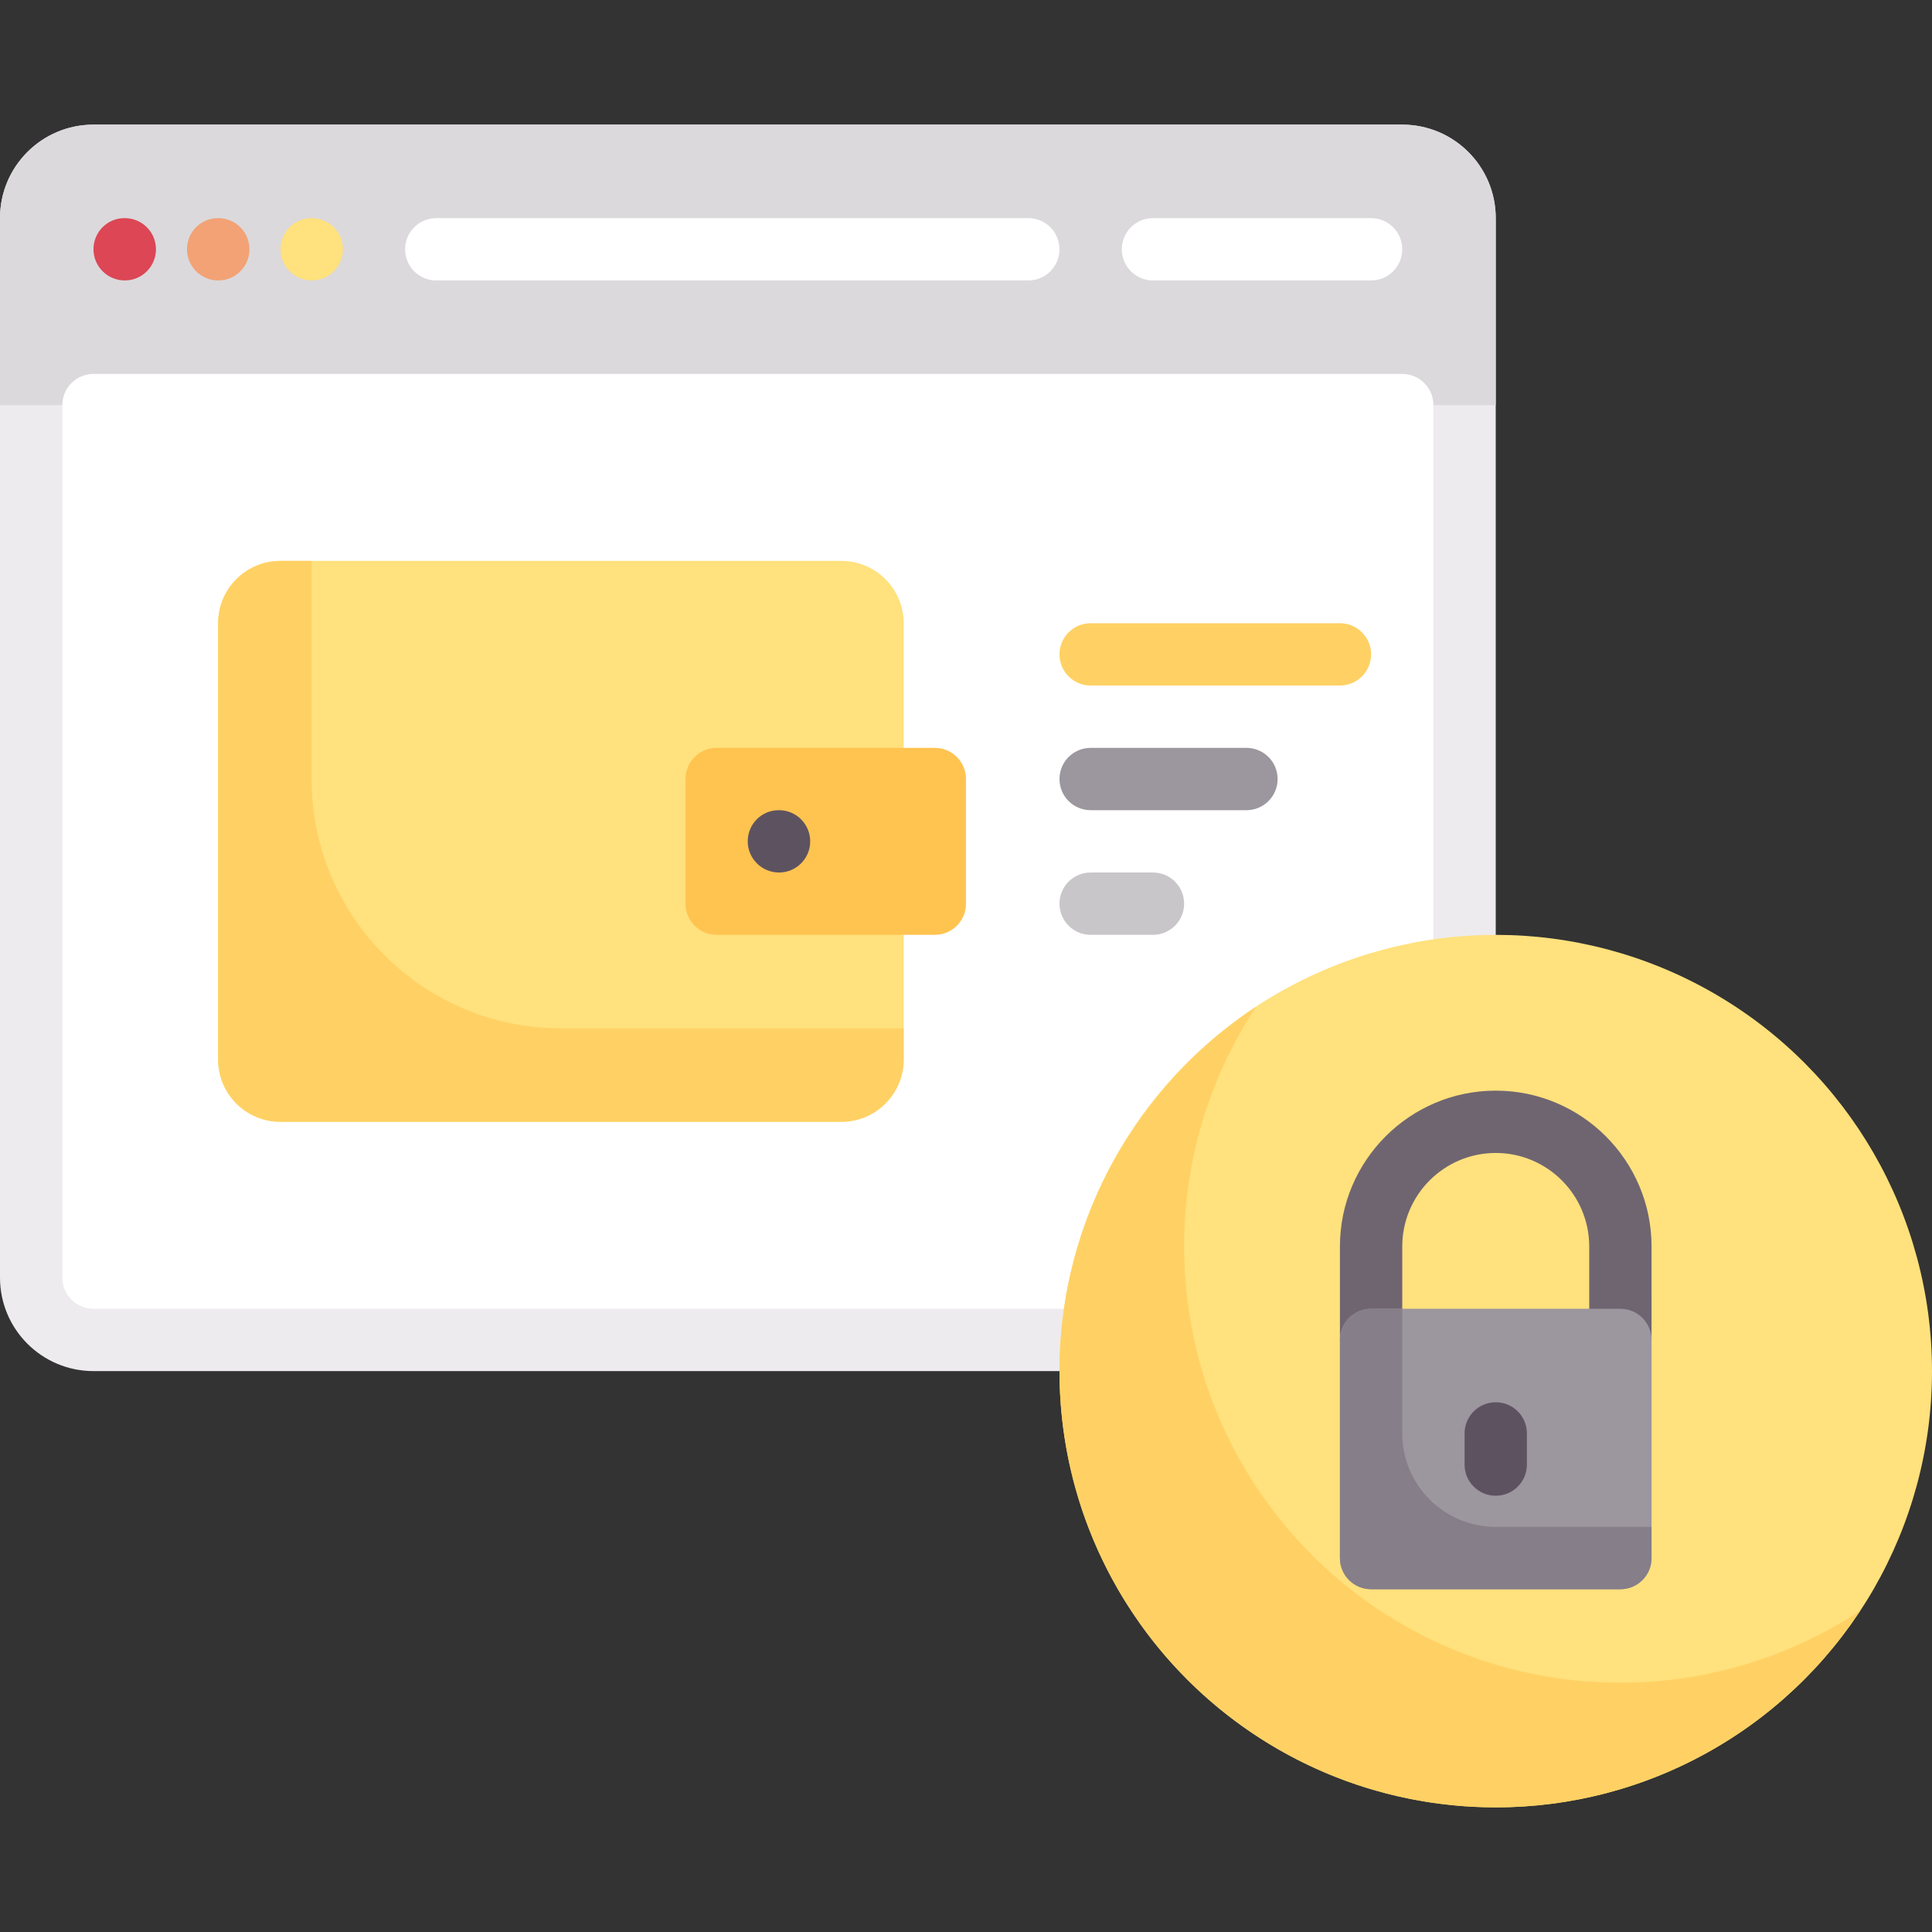 <?xml version="1.0" encoding="iso-8859-1"?>

<svg version="1.1" id="Capa_1" xmlns="http://www.w3.org/2000/svg" xmlns:xlink="http://www.w3.org/1999/xlink" x="0px" y="0px"
	 viewBox="0 0 512 512" style="enable-background:new 0 0 512 512;" xml:space="preserve">
<rect x="0" y="0" width="512" height="512" fill="#333333" stroke="none"/>
<path style="fill:#EDEBED;" d="M371.613,33.031H24.774C11.092,33.031,0,44.123,0,57.805v280.774
	c0,13.682,11.092,24.774,24.774,24.774h346.839c13.682,0,24.774-11.092,24.774-24.774V57.805
	C396.387,44.123,385.295,33.031,371.613,33.031z"/>
<path style="fill:#DBD9DC;" d="M371.613,33.031H24.774C11.092,33.031,0,44.123,0,57.805v49.548h396.387V57.805
	C396.387,44.123,385.295,33.031,371.613,33.031z"/>
<g>
	<path style="fill:#FFFFFF;" d="M272.516,74.322H115.613c-4.565,0-8.258-3.694-8.258-8.258c0-4.565,3.694-8.258,8.258-8.258h156.903
		c4.565,0,8.258,3.694,8.258,8.258S277.081,74.322,272.516,74.322z"/>
	<path style="fill:#FFFFFF;" d="M363.355,74.322h-57.806c-4.565,0-8.258-3.694-8.258-8.258c0-4.565,3.694-8.258,8.258-8.258h57.806
		c4.565,0,8.258,3.694,8.258,8.258S367.919,74.322,363.355,74.322z"/>
	<path style="fill:#FFFFFF;" d="M371.613,346.838H24.774c-4.561,0-8.258-3.697-8.258-8.258V107.354c0-4.561,3.697-8.258,8.258-8.258
		h346.839c4.561,0,8.258,3.697,8.258,8.258V338.58C379.871,343.14,376.174,346.838,371.613,346.838z"/>
</g>
<path style="fill:#DC4655;" d="M33.073,74.322c-4.565,0-8.298-3.694-8.298-8.258c0-4.565,3.653-8.258,8.218-8.258h0.081
	c4.565,0,8.258,3.694,8.258,8.258C41.331,70.628,37.637,74.322,33.073,74.322z"/>
<path style="fill:#FFE17D;" d="M82.621,74.322c-4.565,0-8.298-3.694-8.298-8.258c0-4.565,3.653-8.258,8.218-8.258h0.081
	c4.565,0,8.258,3.694,8.258,8.258C90.879,70.628,87.185,74.322,82.621,74.322z"/>
<path style="fill:#F2A275;" d="M57.847,74.322c-4.565,0-8.298-3.694-8.298-8.258c0-4.565,3.653-8.258,8.218-8.258h0.081
	c4.565,0,8.258,3.694,8.258,8.258C66.105,70.628,62.411,74.322,57.847,74.322z"/>
<circle style="fill:#FFE17D;" cx="396.39" cy="363.359" r="115.61"/>
<path style="fill:#FFD164;" d="M429.419,445.934c-63.851,0-115.613-51.762-115.613-115.613c0-23.474,7.042-45.283,19.063-63.518
	c-31.365,20.676-52.095,56.173-52.095,96.55c0,63.851,51.762,115.613,115.613,115.613c40.377,0,75.873-20.73,96.55-52.095
	C474.702,438.893,452.893,445.934,429.419,445.934z"/>
<path style="fill:#6F6571;" d="M437.677,355.096h-16.516v-24.774c0-13.661-11.113-24.774-24.774-24.774
	c-13.661,0-24.774,11.113-24.774,24.774v24.774h-16.516v-24.774c0-22.766,18.524-41.29,41.29-41.29
	c22.766,0,41.29,18.524,41.29,41.29L437.677,355.096L437.677,355.096z"/>
<path style="fill:#FFD164;" d="M355.097,181.676h-66.065c-4.565,0-8.258-3.694-8.258-8.258s3.694-8.258,8.258-8.258h66.065
	c4.565,0,8.258,3.694,8.258,8.258S359.661,181.676,355.097,181.676z"/>
<path style="fill:#C9C6CA;" d="M305.548,247.741h-16.516c-4.565,0-8.258-3.694-8.258-8.258s3.694-8.258,8.258-8.258h16.516
	c4.565,0,8.258,3.694,8.258,8.258S310.113,247.741,305.548,247.741z"/>
<path style="fill:#9C969E;" d="M330.323,214.709h-41.29c-4.565,0-8.258-3.694-8.258-8.258s3.694-8.258,8.258-8.258h41.29
	c4.565,0,8.258,3.694,8.258,8.258S334.887,214.709,330.323,214.709z"/>
<path style="fill:#FFE17D;" d="M222.968,297.289H74.323c-9.122,0-16.516-7.395-16.516-16.516V165.16
	c0-9.122,7.395-16.516,16.516-16.516h148.645c9.122,0,16.516,7.395,16.516,16.516v115.613
	C239.484,289.895,232.089,297.289,222.968,297.289z"/>
<path style="fill:#FFC350;" d="M247.739,247.741h-57.806c-4.561,0-8.258-3.697-8.258-8.258v-33.032c0-4.561,3.697-8.258,8.258-8.258
	h57.806c4.561,0,8.258,3.697,8.258,8.258v33.032C255.997,244.044,252.3,247.741,247.739,247.741z"/>
<path style="fill:#5D5360;" d="M206.452,231.225c-4.565,0-8.298-3.694-8.298-8.258s3.645-8.258,8.21-8.258h0.089
	c4.565,0,8.258,3.694,8.258,8.258S211.016,231.225,206.452,231.225z"/>
<path style="fill:#FFD164;" d="M148.645,272.515c-36.486,0-66.065-29.578-66.065-66.065v-57.806h-8.258
	c-9.122,0-16.516,7.395-16.516,16.516v115.613c0,9.122,7.395,16.516,16.516,16.516h148.645c9.122,0,16.516-7.395,16.516-16.516
	v-8.258H148.645z"/>
<path style="fill:#9C969E;" d="M429.416,421.16h-66.065c-4.561,0-8.258-3.697-8.258-8.258v-57.806c0-4.561,3.697-8.258,8.258-8.258
	h66.065c4.561,0,8.258,3.697,8.258,8.258v57.806C437.674,417.463,433.977,421.16,429.416,421.16z"/>
<path style="fill:#5D5360;" d="M396.387,396.386c-4.565,0-8.258-3.694-8.258-8.258v-8.258c0-4.565,3.694-8.258,8.258-8.258
	s8.258,3.694,8.258,8.258v8.258C404.645,392.693,400.952,396.386,396.387,396.386z"/>
<path style="fill:#867E88;" d="M396.387,404.644c-13.682,0-24.774-11.092-24.774-24.774v-33.032h-8.261
	c-4.561,0-8.258,3.697-8.258,8.258v57.806c0,4.561,3.697,8.258,8.258,8.258h66.065c4.561,0,8.258-3.697,8.258-8.258v-8.258H396.387z
	"/>
<g>
</g>
<g>
</g>
<g>
</g>
<g>
</g>
<g>
</g>
<g>
</g>
<g>
</g>
<g>
</g>
<g>
</g>
<g>
</g>
<g>
</g>
<g>
</g>
<g>
</g>
<g>
</g>
<g>
</g>
</svg>
